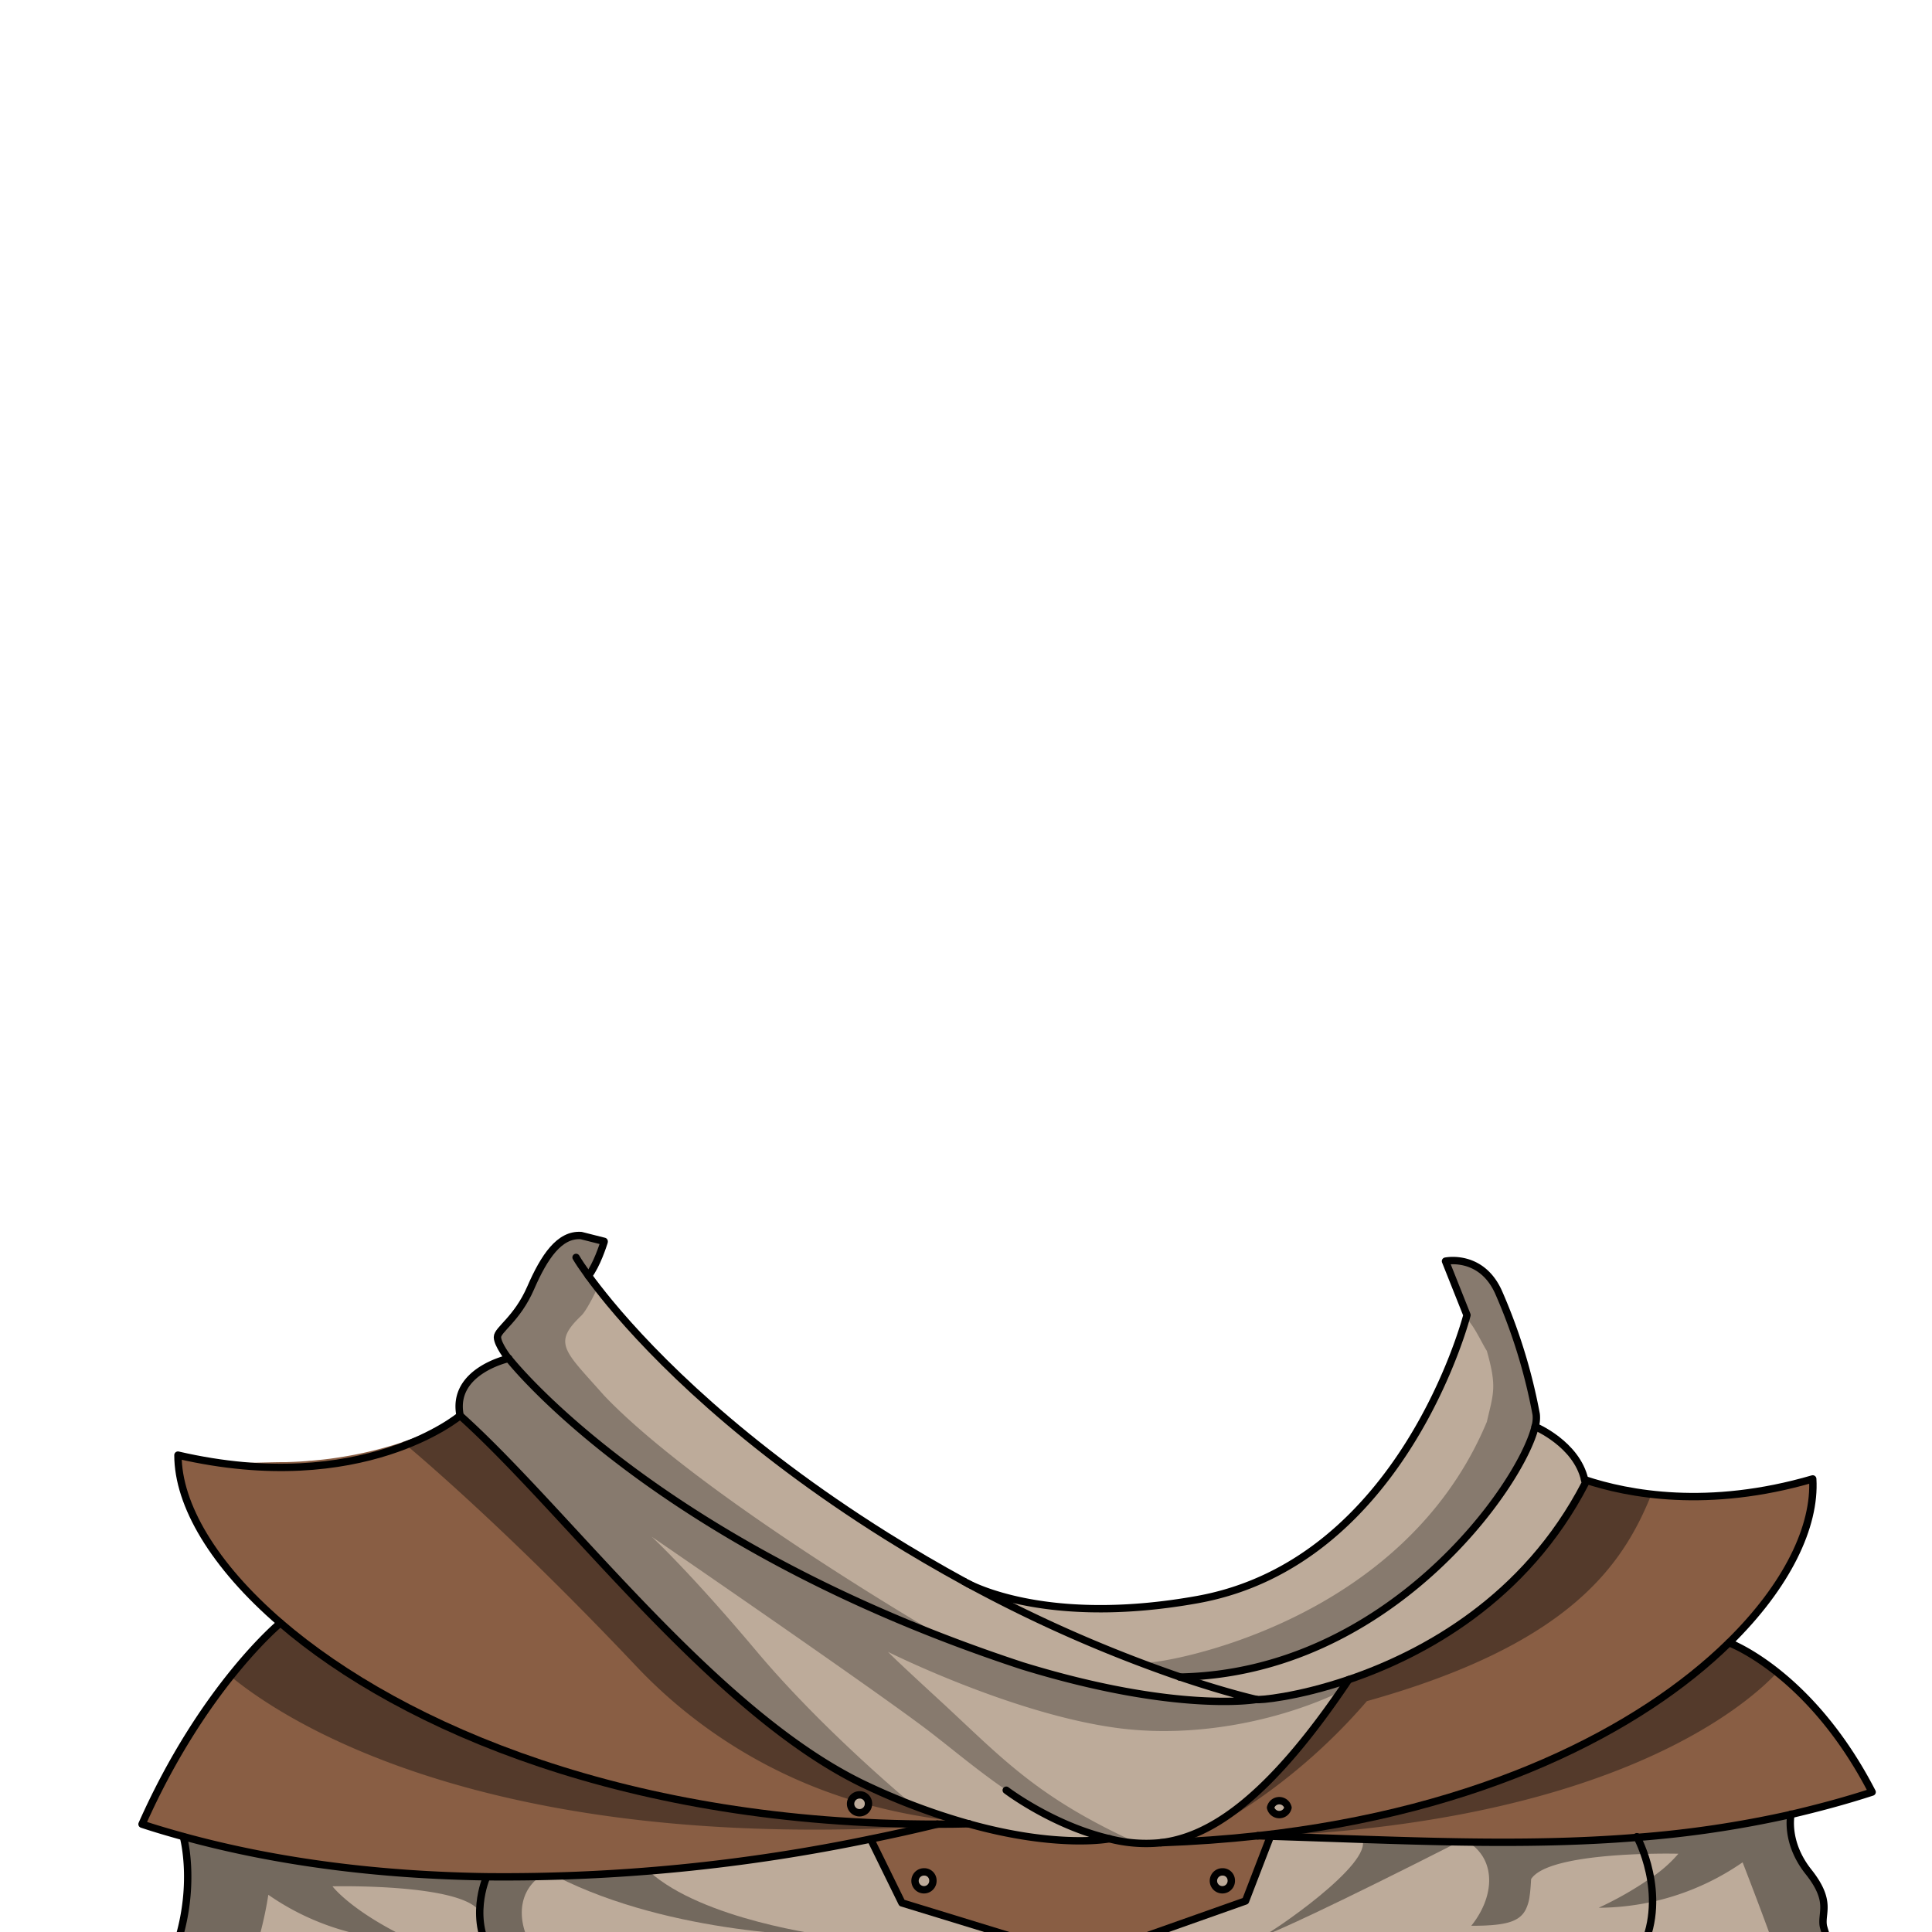 <svg xmlns="http://www.w3.org/2000/svg" viewBox="0 0 432 432">
  <defs>
    <style>.GUNDAN_FROG_OUTFIT_FROG_OUTFIT_29_cls-1{isolation:isolate;}.GUNDAN_FROG_OUTFIT_FROG_OUTFIT_29_cls-2,.GUNDAN_FROG_OUTFIT_FROG_OUTFIT_29_cls-7{fill:#bdab9a;}.GUNDAN_FROG_OUTFIT_FROG_OUTFIT_29_cls-3{fill:#895e44;}.GUNDAN_FROG_OUTFIT_FROG_OUTFIT_29_cls-4,.GUNDAN_FROG_OUTFIT_FROG_OUTFIT_29_cls-5{fill:#070707;mix-blend-mode:multiply;}.GUNDAN_FROG_OUTFIT_FROG_OUTFIT_29_cls-4{opacity:0.3;}.GUNDAN_FROG_OUTFIT_FROG_OUTFIT_29_cls-5{opacity:0.4;}.GUNDAN_FROG_OUTFIT_FROG_OUTFIT_29_cls-6{fill:none;}.GUNDAN_FROG_OUTFIT_FROG_OUTFIT_29_cls-6,.GUNDAN_FROG_OUTFIT_FROG_OUTFIT_29_cls-7{stroke:#000;stroke-linecap:round;stroke-linejoin:round;stroke-width:1.65px;}</style>
  </defs>
  <g class="GUNDAN_FROG_OUTFIT_FROG_OUTFIT_29_cls-1">
    <g id="outfit">
      <path class="GUNDAN_FROG_OUTFIT_FROG_OUTFIT_29_cls-2" d="M286,402.3a1.88,1.88,0,1,1-1.95,1.89A1.92,1.92,0,0,1,286,402.3Z" />
      <path class="GUNDAN_FROG_OUTFIT_FROG_OUTFIT_29_cls-2" d="M192.24,401.34a1.88,1.88,0,1,1-2,1.88A1.93,1.93,0,0,1,192.24,401.34Z" />
      <path class="GUNDAN_FROG_OUTFIT_FROG_OUTFIT_29_cls-3" d="M284.08,410.58l-5.58,14.47-36.33,12.86-40.5-12.42-7-14.23q7.6-1.54,14.91-3.33,3.51,0,7.09-.09c20,5.58,31.39,3.31,31.39,3.31a32.72,32.72,0,0,0,11.46.89q11.28-.39,21.7-1.56h0Z" />
      <path class="GUNDAN_FROG_OUTFIT_FROG_OUTFIT_29_cls-2" d="M354.33,330.86c0,.26.1.53.14.8-13.38,25.86-36.19,38.22-52.87,43.9-11.53,3.93-20.14,4.65-20.66,4.44,0,0-6.42-1.41-17.15-5.05,46.69-.85,76.22-42.67,79.46-56C343.25,319,352.51,322.88,354.33,330.86Z" />
      <path class="GUNDAN_FROG_OUTFIT_FROG_OUTFIT_29_cls-2" d="M281,380s-17.62,3.16-52.37-7.52q-5.91-1.94-11.47-4l-3.41-1.27-2.36-.9-1.87-.72-.46-.18h0l-.14-.06-2.28-.9-3.29-1.35c-1.12-.46-2.23-.92-3.33-1.39-1.41-.6-2.81-1.2-4.19-1.81l-2.25-1q-3.32-1.49-6.47-3l-2.68-1.3-2.91-1.44c-.89-.45-1.78-.89-2.65-1.34s-2-1-3-1.55c-1.72-.9-3.4-1.8-5-2.72q-5.4-3-10.23-5.92c-.79-.48-1.56-1-2.32-1.43s-1.54-1-2.28-1.43l-2.16-1.39c-3.6-2.33-6.94-4.62-10-6.84-1.18-.84-2.32-1.68-3.43-2.51q-2.67-2-5-3.89L133.81,323l-1.46-1.19L131,320.6l-1.34-1.14c-2.19-1.87-4.13-3.62-5.85-5.22l-1-.95c-.65-.61-1.26-1.21-1.84-1.78l-1.17-1.16-.7-.71-1.16-1.2c-.65-.68-1.22-1.3-1.71-1.85l-.47-.52c-.59-.66-1-1.19-1.37-1.58l-.1-.11-.5-.62s-2.48-3.18-2.48-4.81,4.37-4,7.43-11,6.44-12,11.28-11.71a1.71,1.71,0,0,0,.13.23,1.58,1.58,0,0,0,.22.23,3.94,3.94,0,0,0,2.57.28l2.23.56,0,.11c-.24.75-1.64,5.14-3.51,7.59.58.81,1.25,1.69,2,2.66s1.73,2.19,2.74,3.42c9.94,12,29.47,31.78,61.85,52.09,6,3.75,11.83,7.14,17.47,10.22,0,0,.24.14.74.4l.26.14,2.7,1.44.65.34,2.6,1.35,2.55,1.3.36.18c8.66,4.34,16.69,7.89,23.8,10.74l2.33.93c.77.31,1.52.6,2.26.88l2.19.83,2.12.78q3,1.08,5.61,2C274.53,378.59,281,380,281,380Z" />
      <path class="GUNDAN_FROG_OUTFIT_FROG_OUTFIT_29_cls-4" d="M209.6,365.37l-.59.07h0l-.14-.06-2.28-.9-3.29-1.35c-1.12-.46-2.23-.92-3.33-1.39-1.41-.6-2.81-1.2-4.19-1.81l-2.25-1q-3.32-1.49-6.47-3l-2.68-1.3-2.91-1.44c-.89-.45-1.78-.89-2.65-1.34s-2-1-3-1.55c-1.72-.9-3.4-1.8-5-2.72q-5.4-3-10.23-5.92c-.79-.48-1.56-1-2.32-1.43s-1.54-1-2.28-1.43l-2.16-1.39c-3.6-2.33-6.94-4.62-10-6.84-1.18-.84-2.32-1.68-3.43-2.51q-2.67-2-5-3.89L133.81,323l-1.46-1.19L131,320.6l-1.34-1.14c-2.19-1.87-4.13-3.62-5.85-5.22l-1-.95c-.65-.61-1.26-1.21-1.84-1.78l-1.17-1.16-.7-.71-1.16-1.2c-.65-.68-1.22-1.3-1.71-1.85l-.47-.52c-.59-.66-1-1.19-1.37-1.58l-.1-.11-.5-.62s-2.48-3.18-2.48-4.81,4.37-4,7.43-11,6.44-12,11.28-11.71a1.71,1.71,0,0,0,.13.23c.81,1.25,3.16.6,5,1.18-.24.75-1.64,5.14-3.51,7.59.58.81,1.25,1.69,2,2.66-1.34,2.83-2.75,5.41-3.67,6.29-6.53,6.23-3.72,7.85,5.08,17.82C156.5,334.52,209.6,365.37,209.6,365.37Z" />
      <path class="GUNDAN_FROG_OUTFIT_FROG_OUTFIT_29_cls-2" d="M343.25,319c-3.24,13.3-32.77,55.12-79.46,56q-2.62-.9-5.6-2a316.82,316.82,0,0,1-41.56-18.78c4.1,2,20.88,8.9,51.07,3.49,43.06-7.72,58.72-56.9,60.16-62.95.11-.44.16-.67.16-.67L323.22,282s8.18-1.74,12,7.26a124.63,124.63,0,0,1,8.28,27A7.38,7.38,0,0,1,343.25,319Z" />
      <path class="GUNDAN_FROG_OUTFIT_FROG_OUTFIT_29_cls-4" d="M343.25,319c-3.24,13.3-32.77,55.12-79.46,56q-2.62-.9-5.6-2l-.79-1.34c1.69.22,55.9-7.87,75.06-53.73,1.5-6.47,2.28-7.82,0-15.87-1.17-1.84-2.78-5.53-4.6-7.3.11-.44.16-.67.16-.67L323.22,282s8.18-1.74,12,7.26a124.63,124.63,0,0,1,8.28,27A7.38,7.38,0,0,1,343.25,319Z" />
      <path class="GUNDAN_FROG_OUTFIT_FROG_OUTFIT_29_cls-2" d="M301.6,375.56c-.61.92-1.23,1.84-1.83,2.71-17.31,25.08-30,32.57-40.23,33.77a27.19,27.19,0,0,1-5.47.08,40.69,40.69,0,0,1-6-1s-11.36,2.27-31.39-3.31c-3.87-1.07-8.06-2.42-12.56-4.16-3.23-1.24-6.61-2.67-10.15-4.32C160,383.53,126.84,338,102.88,316.53c-2-10,10.86-12.77,10.86-12.77s32.35,41.61,114.84,68.72c34.75,10.68,52.36,7.52,52.36,7.52C281.46,380.21,290.07,379.49,301.6,375.56Z" />
      <path class="GUNDAN_FROG_OUTFIT_FROG_OUTFIT_29_cls-4" d="M301.6,375.56c-.61.92-1.23,1.84-1.83,2.71-14,6.63-33.08,10.57-50.77,8-23.24-3.33-50.22-16.8-50.22-16.8a.79.79,0,0,0-.19-.11c.09.17,1.67,1.78,11.37,10.7,13.8,12.69,21.43,21.6,44.12,31.94-19.79-2.09-34-15.42-46.3-24.87-12.19-9.32-60.87-42.71-62.07-43.53.52.48,9,8.41,23.58,25.76,15.07,17.91,34.86,34.23,34.86,34.23l0,.05c-3.23-1.24-6.61-2.67-10.15-4.32C160,383.53,126.84,338,102.88,316.53c-2-10,10.86-12.77,10.86-12.77s32.35,41.61,114.84,68.72c34.75,10.68,52.36,7.52,52.36,7.52C281.46,380.21,290.07,379.49,301.6,375.56Z" />
      <path class="GUNDAN_FROG_OUTFIT_FROG_OUTFIT_29_cls-2" d="M110.48,437.91H38.4c6-15,2.57-27.22,2.57-27.22,21.49,5.91,44.56,8.66,67.82,9v0a21.24,21.24,0,0,0-1.51,7.71h0a17.91,17.91,0,0,0,.35,3.92.17.17,0,0,1,0,.07,15.89,15.89,0,0,0,.84,2.77A15.73,15.73,0,0,0,110.48,437.91Z" />
      <path class="GUNDAN_FROG_OUTFIT_FROG_OUTFIT_29_cls-2" d="M242.17,437.91H110.48a15.73,15.73,0,0,1-2-3.69,15.89,15.89,0,0,1-.84-2.77.17.17,0,0,0,0-.07,17.91,17.91,0,0,1-.35-3.92h0a21.24,21.24,0,0,1,1.51-7.71v0q5.92.09,11.84,0c1.27,0,2.54-.05,3.81-.08,6.91-.2,13.82-.6,20.68-1.16a419.59,419.59,0,0,0,49.57-7.17l7,14.23Z" />
      <path class="GUNDAN_FROG_OUTFIT_FROG_OUTFIT_29_cls-5" d="M120.68,437.91c-7.55,0-10.78-.83-12.2-3.69a9.52,9.52,0,0,1-.84-2.77.17.17,0,0,0,0-.07,35.41,35.41,0,0,1-.35-3.92h0c-4.08-6.38-32.94-5.67-32.94-5.67s4.18,5.64,17.85,12.06A56.74,56.74,0,0,1,60,423.68a85.17,85.17,0,0,1-3.5,14.23H38.4c6-15,2.57-27.22,2.57-27.22,21.49,5.91,44.56,8.66,67.82,9q5.92.09,11.84,0C115.12,423.74,115.58,431.55,120.68,437.91Z" />
      <path class="GUNDAN_FROG_OUTFIT_FROG_OUTFIT_29_cls-5" d="M185.49,432.9c-1.1,0-35.06-.11-61.05-13.31,6.91-.2,13.82-.6,20.68-1.16C157.11,429.3,184.57,432.78,185.49,432.9Z" />
      <path class="GUNDAN_FROG_OUTFIT_FROG_OUTFIT_29_cls-2" d="M410.57,437.91H366a24.13,24.13,0,0,0,3.49-12.67A29.48,29.48,0,0,0,369,420a35.23,35.23,0,0,0-1.42-5.45,34,34,0,0,0-1.45-3.52c0-.08-.08-.16-.11-.21q8.41-.68,16.85-1.91l.31,0q8.58-1.27,17.28-3.24s-1.41,6.19,3.91,12.89,2.73,9.22,3.33,12.19A34.39,34.39,0,0,0,410.57,437.91Z" />
      <path class="GUNDAN_FROG_OUTFIT_FROG_OUTFIT_29_cls-2" d="M284.08,410.58c29.55.93,55.87,2.39,82,.27.83,1.62,7.32,14.92-.06,27.06H242.17l36.33-12.86Z" />
      <path class="GUNDAN_FROG_OUTFIT_FROG_OUTFIT_29_cls-5" d="M410.57,437.91H397.65c-2.79-8.11-8-21.49-8-21.49a56.94,56.94,0,0,1-32.19,10.16A77,77,0,0,0,369,420a29.72,29.72,0,0,0,6.29-5.5s-3.24-.09-7.71.05c-8.85.27-22.51,1.38-25.22,5.62h0c-.08,1.5-.18,2.8-.35,3.92a.07.07,0,0,0,0,.06,9.7,9.7,0,0,1-.83,2.78c-1.43,2.86-4.65,3.68-12.2,3.68,5.1-6.35,5.56-14.16,0-18.24q5.93.12,11.84,0c8.48-.13,16.93-.57,25.29-1.38,5.62-.54,11.22-1.24,16.74-2.12l.31,0q8.58-1.27,17.28-3.24s-1.41,6.19,3.91,12.89,2.73,9.22,3.33,12.19A34.39,34.39,0,0,0,410.57,437.91Z" />
      <path class="GUNDAN_FROG_OUTFIT_FROG_OUTFIT_29_cls-5" d="M282.76,432.67c1.1,0,16.47-7.14,42.46-20.34-6.91-.2-13.82-.6-20.68-1.16C307.36,416.66,283.67,432.55,282.76,432.67Z" />
      <path class="GUNDAN_FROG_OUTFIT_FROG_OUTFIT_29_cls-3" d="M281.27,410.48c50.22-5.56,85.55-23.76,105.34-43.16,0,0,18.18,6.62,32,33.39-6.12,2-12.16,3.59-18.14,5A240.22,240.22,0,0,1,366,410.85c-26.09,2.12-52.41.66-82-.27Z" />
      <path class="GUNDAN_FROG_OUTFIT_FROG_OUTFIT_29_cls-5" d="M283.7,410.33l1.21.15c74.63-3.64,104.37-28.11,111.91-35.94a65.2,65.2,0,0,0-9.26-7.91C369.33,386.34,334.17,404.81,283.7,410.33Z" />
      <path class="GUNDAN_FROG_OUTFIT_FROG_OUTFIT_29_cls-3" d="M405.34,330.69a94.25,94.25,0,0,1-28.08,3.94l-1.05,0c-.46,0-.91,0-1.35-.05l-1.53-.08c-1.4-.08-2.75-.21-4.05-.36-.77-.08-1.51-.18-2.24-.29l-1.09-.16c-.68-.1-1.34-.22-2-.34-1.06-.19-2.07-.4-3-.62l-.92-.22c-2.12-.51-4-1.07-5.68-1.62,0,.26.1.53.14.8-13.38,25.86-36.19,38.23-52.87,43.9l-.45.67-.48.71-.49.73-.28.39-.14.22h0c-.78,1.14-1.56,2.24-2.33,3.31-.18.26-.36.52-.55.77-.63.87-1.25,1.71-1.87,2.53l-.31.42-1.38,1.8c-.48.62-1,1.23-1.45,1.82-.26.32-.51.64-.77.95s-.49.62-.76.92-.36.45-.54.67l-.73.85a2.85,2.85,0,0,1-.23.26l-.57.67-.17.18c-.49.56-1,1.1-1.46,1.63-.68.75-1.36,1.46-2,2.15-1.78,1.84-3.5,3.47-5.17,4.91l-.44.38-.11.09-.22.18c-.6.5-1.19,1-1.77,1.42l-.44.34c-.22.18-.45.34-.67.5a1.67,1.67,0,0,1-.16.12c-.32.24-.64.47-.95.68s-.63.44-.94.64l-.3.2-.17.11-.55.35-.17.11-.32.19-.14.08c-.18.12-.37.23-.55.33l-.46.26a.55.55,0,0,1-.15.08l-.59.33-.83.43-.68.33h0l-.42.2-.58.26-.62.26c-.16.07-.32.14-.47.19l-.07,0-.86.32-.07,0-.84.28-.33.11-.36.11-.67.19-.27.07-.16,0-.26.07c-.53.13-1.05.24-1.57.33l-.7.12h0l-.07,0-.93.12,1,0c1.43-.05,2.86-.11,4.27-.18h.35c1.33-.07,2.64-.15,3.95-.24,2.77-.18,5.49-.41,8.17-.67l4-.41h0c50.21-5.56,85.54-23.76,105.33-43.16C399.67,354.53,406,341.23,405.34,330.69ZM286,406.06a1.88,1.88,0,1,1,1.94-1.87A1.91,1.91,0,0,1,286,406.06Z" />
      <path class="GUNDAN_FROG_OUTFIT_FROG_OUTFIT_29_cls-5" d="M369.28,334.11c-6.4,15.81-18.13,33.53-63.64,46.27-18.75,21.78-39,30.67-40.74,31.43l-.12,0v0l.09-1c9.67-3.12,21.42-12.41,36.73-35.3,16.68-5.68,39.49-18,52.87-43.9,0-.27-.1-.54-.14-.8A74.23,74.23,0,0,0,369.28,334.11Z" />
      <path class="GUNDAN_FROG_OUTFIT_FROG_OUTFIT_29_cls-3" d="M209.6,407.93l-1.6.38q-6.52,1.57-13.31,2.95a402.25,402.25,0,0,1-85.9,8.44c-23.26-.35-46.33-3.1-67.82-9-3.11-.86-6.17-1.78-9.21-2.76a152.79,152.79,0,0,1,19.8-33.11A86.33,86.33,0,0,1,62.7,362.89C90.18,386.56,141.25,408,209.6,407.93Z" />
      <path class="GUNDAN_FROG_OUTFIT_FROG_OUTFIT_29_cls-5" d="M209.6,407.93l-1.6.38C107.65,414.4,62.88,384.19,51.56,374.82A86.33,86.33,0,0,1,62.7,362.89C90.18,386.56,141.25,408,209.6,407.93Z" />
      <path class="GUNDAN_FROG_OUTFIT_FROG_OUTFIT_29_cls-3" d="M194.15,403.56a1.68,1.68,0,0,1-.09.32,1.19,1.19,0,0,0,.1-.32c0-.05,0-.1,0-.15Zm21.37,4c-.13,0-.27-.08-.4-.12l-1-.29-.21-.06c-.62-.18-1.26-.38-1.9-.59l-.51-.16-.57-.19-.78-.26-.32-.1-.75-.26h-.05l-.61-.22-1-.35h0c-.44-.15-.88-.32-1.34-.49-.64-.23-1.29-.47-2-.73l-.33-.13-.32-.12-.35-.14-.68-.27c-1.38-.55-2.79-1.13-4.23-1.76l-1.1-.48-1.27-.57-1.86-.85c-34-15.83-67.15-61.31-91.11-82.83l-.7.45-.19.11c-.46.27-1.09.64-1.89,1.06l-.36.19-1.18.6-.44.21-.36.17-.52.24-1.21.55-.48.2c-.8.35-1.66.7-2.59,1.05l-1.4.52-1.56.54-1.34.44-1,.3c-1,.31-2.12.62-3.26.91-1.6.42-3.3.8-5.08,1.15-1.16.22-2.36.43-3.59.62l-1.88.27c-.59.07-1.18.15-1.79.21l-1.38.14-1.07.1c-.37,0-.74.07-1.12.09l-1,.07c-1.21.07-2.43.13-3.69.16l-1.08,0c-7.72.1-13.37.69-23-1.53,0,11.13,8,24.66,22.91,37.52,27.48,23.67,78.55,45.07,146.9,45q3.51,0,7.09-.09ZM194,404.12l0,.05a1.44,1.44,0,0,1-.18.25h0a1.19,1.19,0,0,1-.2.19l-.09.08a1.22,1.22,0,0,1-.19.12,1.47,1.47,0,0,1-.28.14,1.58,1.58,0,0,1-.31.09h0a1.58,1.58,0,0,1-.38,0,1.91,1.91,0,0,1-2-1.88,1.77,1.77,0,0,1,.09-.56c0-.06.05-.12.07-.17a.8.8,0,0,1,.08-.16.22.22,0,0,1,.05-.08.8.8,0,0,1,.15-.21s0,0,0,0a.86.86,0,0,1,.13-.14,1.87,1.87,0,0,1,.7-.43.86.86,0,0,1,.23-.06.08.08,0,0,1,.07,0,1.5,1.5,0,0,1,.37,0,1.93,1.93,0,0,1,1.95,1.88,1.21,1.21,0,0,1,0,.19l0,.15a1.68,1.68,0,0,1-.09.32A1.28,1.28,0,0,1,194,404.12Z" />
      <path class="GUNDAN_FROG_OUTFIT_FROG_OUTFIT_29_cls-5" d="M194.15,403.56a1.22,1.22,0,0,0,0-.34,1.93,1.93,0,0,0-1.95-1.88,2,2,0,0,0-1.8,1.15,111.34,111.34,0,0,1-48.55-30.36C111.2,339.77,90,322.42,90,322.42a56.9,56.9,0,0,0,12.88-5.89c24,21.51,57.16,67,91.1,82.83a147.39,147.39,0,0,0,21.15,8A127.65,127.65,0,0,1,194.15,403.56Z" />
      <path class="GUNDAN_FROG_OUTFIT_FROG_OUTFIT_29_cls-6" d="M113.74,303.76s-12.87,2.8-10.86,12.77c24,21.51,57.16,67,91.1,82.83a145.23,145.23,0,0,0,22.71,8.48c20,5.58,31.39,3.31,31.39,3.31" />
      <path class="GUNDAN_FROG_OUTFIT_FROG_OUTFIT_29_cls-6" d="M225,400.3s10.35,7.87,23.05,10.85a32.72,32.72,0,0,0,11.46.89c10.63-1.24,23.81-9.22,42.06-36.48" />
      <path class="GUNDAN_FROG_OUTFIT_FROG_OUTFIT_29_cls-6" d="M131.58,285.27c1.87-2.45,3.27-6.84,3.51-7.59l0-.11-2.23-.56-2.92-.74c-4.84-.33-8.24,4.72-11.28,11.71s-7.43,9.34-7.43,11,2.48,4.81,2.48,4.81" />
      <path class="GUNDAN_FROG_OUTFIT_FROG_OUTFIT_29_cls-6" d="M128.81,281.16c.58,1,1.49,2.35,2.77,4.11.58.81,1.25,1.69,2,2.66s1.73,2.19,2.74,3.42c9.94,12,29.47,31.78,61.85,52.09,6,3.75,11.83,7.14,17.47,10.22" />
      <path class="GUNDAN_FROG_OUTFIT_FROG_OUTFIT_29_cls-6" d="M113.74,303.76s32.34,41.61,114.84,68.72c34.75,10.68,52.36,7.52,52.36,7.52s-6.42-1.41-17.15-5.05a311.56,311.56,0,0,1-47.42-20.89" />
      <path class="GUNDAN_FROG_OUTFIT_FROG_OUTFIT_29_cls-6" d="M215.63,353.65s.24.15.74.41c3.58,1.83,20.42,9.16,51.33,3.62,46.16-8.27,60.32-63.62,60.32-63.62L323.22,282s8.18-1.74,12,7.26a124.63,124.63,0,0,1,8.28,27,7.38,7.38,0,0,1-.24,2.74c-3.24,13.3-32.77,55.12-79.46,56" />
      <path class="GUNDAN_FROG_OUTFIT_FROG_OUTFIT_29_cls-6" d="M280.94,380c.52.21,9.13-.51,20.66-4.44,16.68-5.68,39.49-18,52.87-43.9,0-.27-.1-.54-.14-.8-1.82-8-11.08-11.88-11.08-11.88" />
      <path class="GUNDAN_FROG_OUTFIT_FROG_OUTFIT_29_cls-6" d="M102.88,316.53s-21.82,18.39-63.09,8.84c0,11.13,8,24.66,22.91,37.52,27.48,23.67,78.55,45.07,146.9,45q3.51,0,7.09-.09" />
      <path class="GUNDAN_FROG_OUTFIT_FROG_OUTFIT_29_cls-6" d="M62.7,362.89s-17.24,14.18-30.94,45c3,1,6.1,1.9,9.21,2.76,21.49,5.91,44.56,8.66,67.82,9a402.25,402.25,0,0,0,85.9-8.44q7.6-1.54,14.91-3.33" />
      <path class="GUNDAN_FROG_OUTFIT_FROG_OUTFIT_29_cls-6" d="M41,410.69s3.42,12.18-2.57,27.22H410.57a34.39,34.39,0,0,1-2.85-7.17c-.6-3,2-5.48-3.33-12.19s-3.91-12.89-3.91-12.89" />
      <polyline class="GUNDAN_FROG_OUTFIT_FROG_OUTFIT_29_cls-6" points="194.69 411.26 201.67 425.49 242.17 437.91 278.5 425.06 284.08 410.58" />
      <path class="GUNDAN_FROG_OUTFIT_FROG_OUTFIT_29_cls-6" d="M281.24,410.48q-10.42,1.15-21.7,1.56" />
      <path class="GUNDAN_FROG_OUTFIT_FROG_OUTFIT_29_cls-6" d="M354.33,330.86c9.73,3.25,27.62,6.65,51-.17.64,10.54-5.67,23.84-18.73,36.63-19.79,19.4-55.12,37.6-105.34,43.16" />
      <path class="GUNDAN_FROG_OUTFIT_FROG_OUTFIT_29_cls-6" d="M386.61,367.32s18.18,6.62,32,33.39c-6.12,2-12.16,3.59-18.14,5A240.22,240.22,0,0,1,366,410.85c-26.09,2.12-52.41.66-82-.27l-2.81-.1h0" />
      <path class="GUNDAN_FROG_OUTFIT_FROG_OUTFIT_29_cls-6" d="M288,404.19a2,2,0,0,1-3.9,0,2,2,0,0,1,3.9,0Z" />
      <path class="GUNDAN_FROG_OUTFIT_FROG_OUTFIT_29_cls-6" d="M194.19,403.22a2,2,0,1,1-1.95-1.88A1.92,1.92,0,0,1,194.19,403.22Z" />
      <path class="GUNDAN_FROG_OUTFIT_FROG_OUTFIT_29_cls-7" d="M208.6,420.44a2,2,0,1,1-1.95-1.88A1.92,1.92,0,0,1,208.6,420.44Z" />
      <path class="GUNDAN_FROG_OUTFIT_FROG_OUTFIT_29_cls-7" d="M275.32,420.44a2,2,0,1,1-1.95-1.88A1.92,1.92,0,0,1,275.32,420.44Z" />
      <path class="GUNDAN_FROG_OUTFIT_FROG_OUTFIT_29_cls-6" d="M108.79,419.74s-4.37,9.78,1.69,18.17" />
      <path class="GUNDAN_FROG_OUTFIT_FROG_OUTFIT_29_cls-6" d="M366,410.69l.09.16c.83,1.62,7.32,14.92-.06,27.06" />
    </g>
  </g>
</svg>